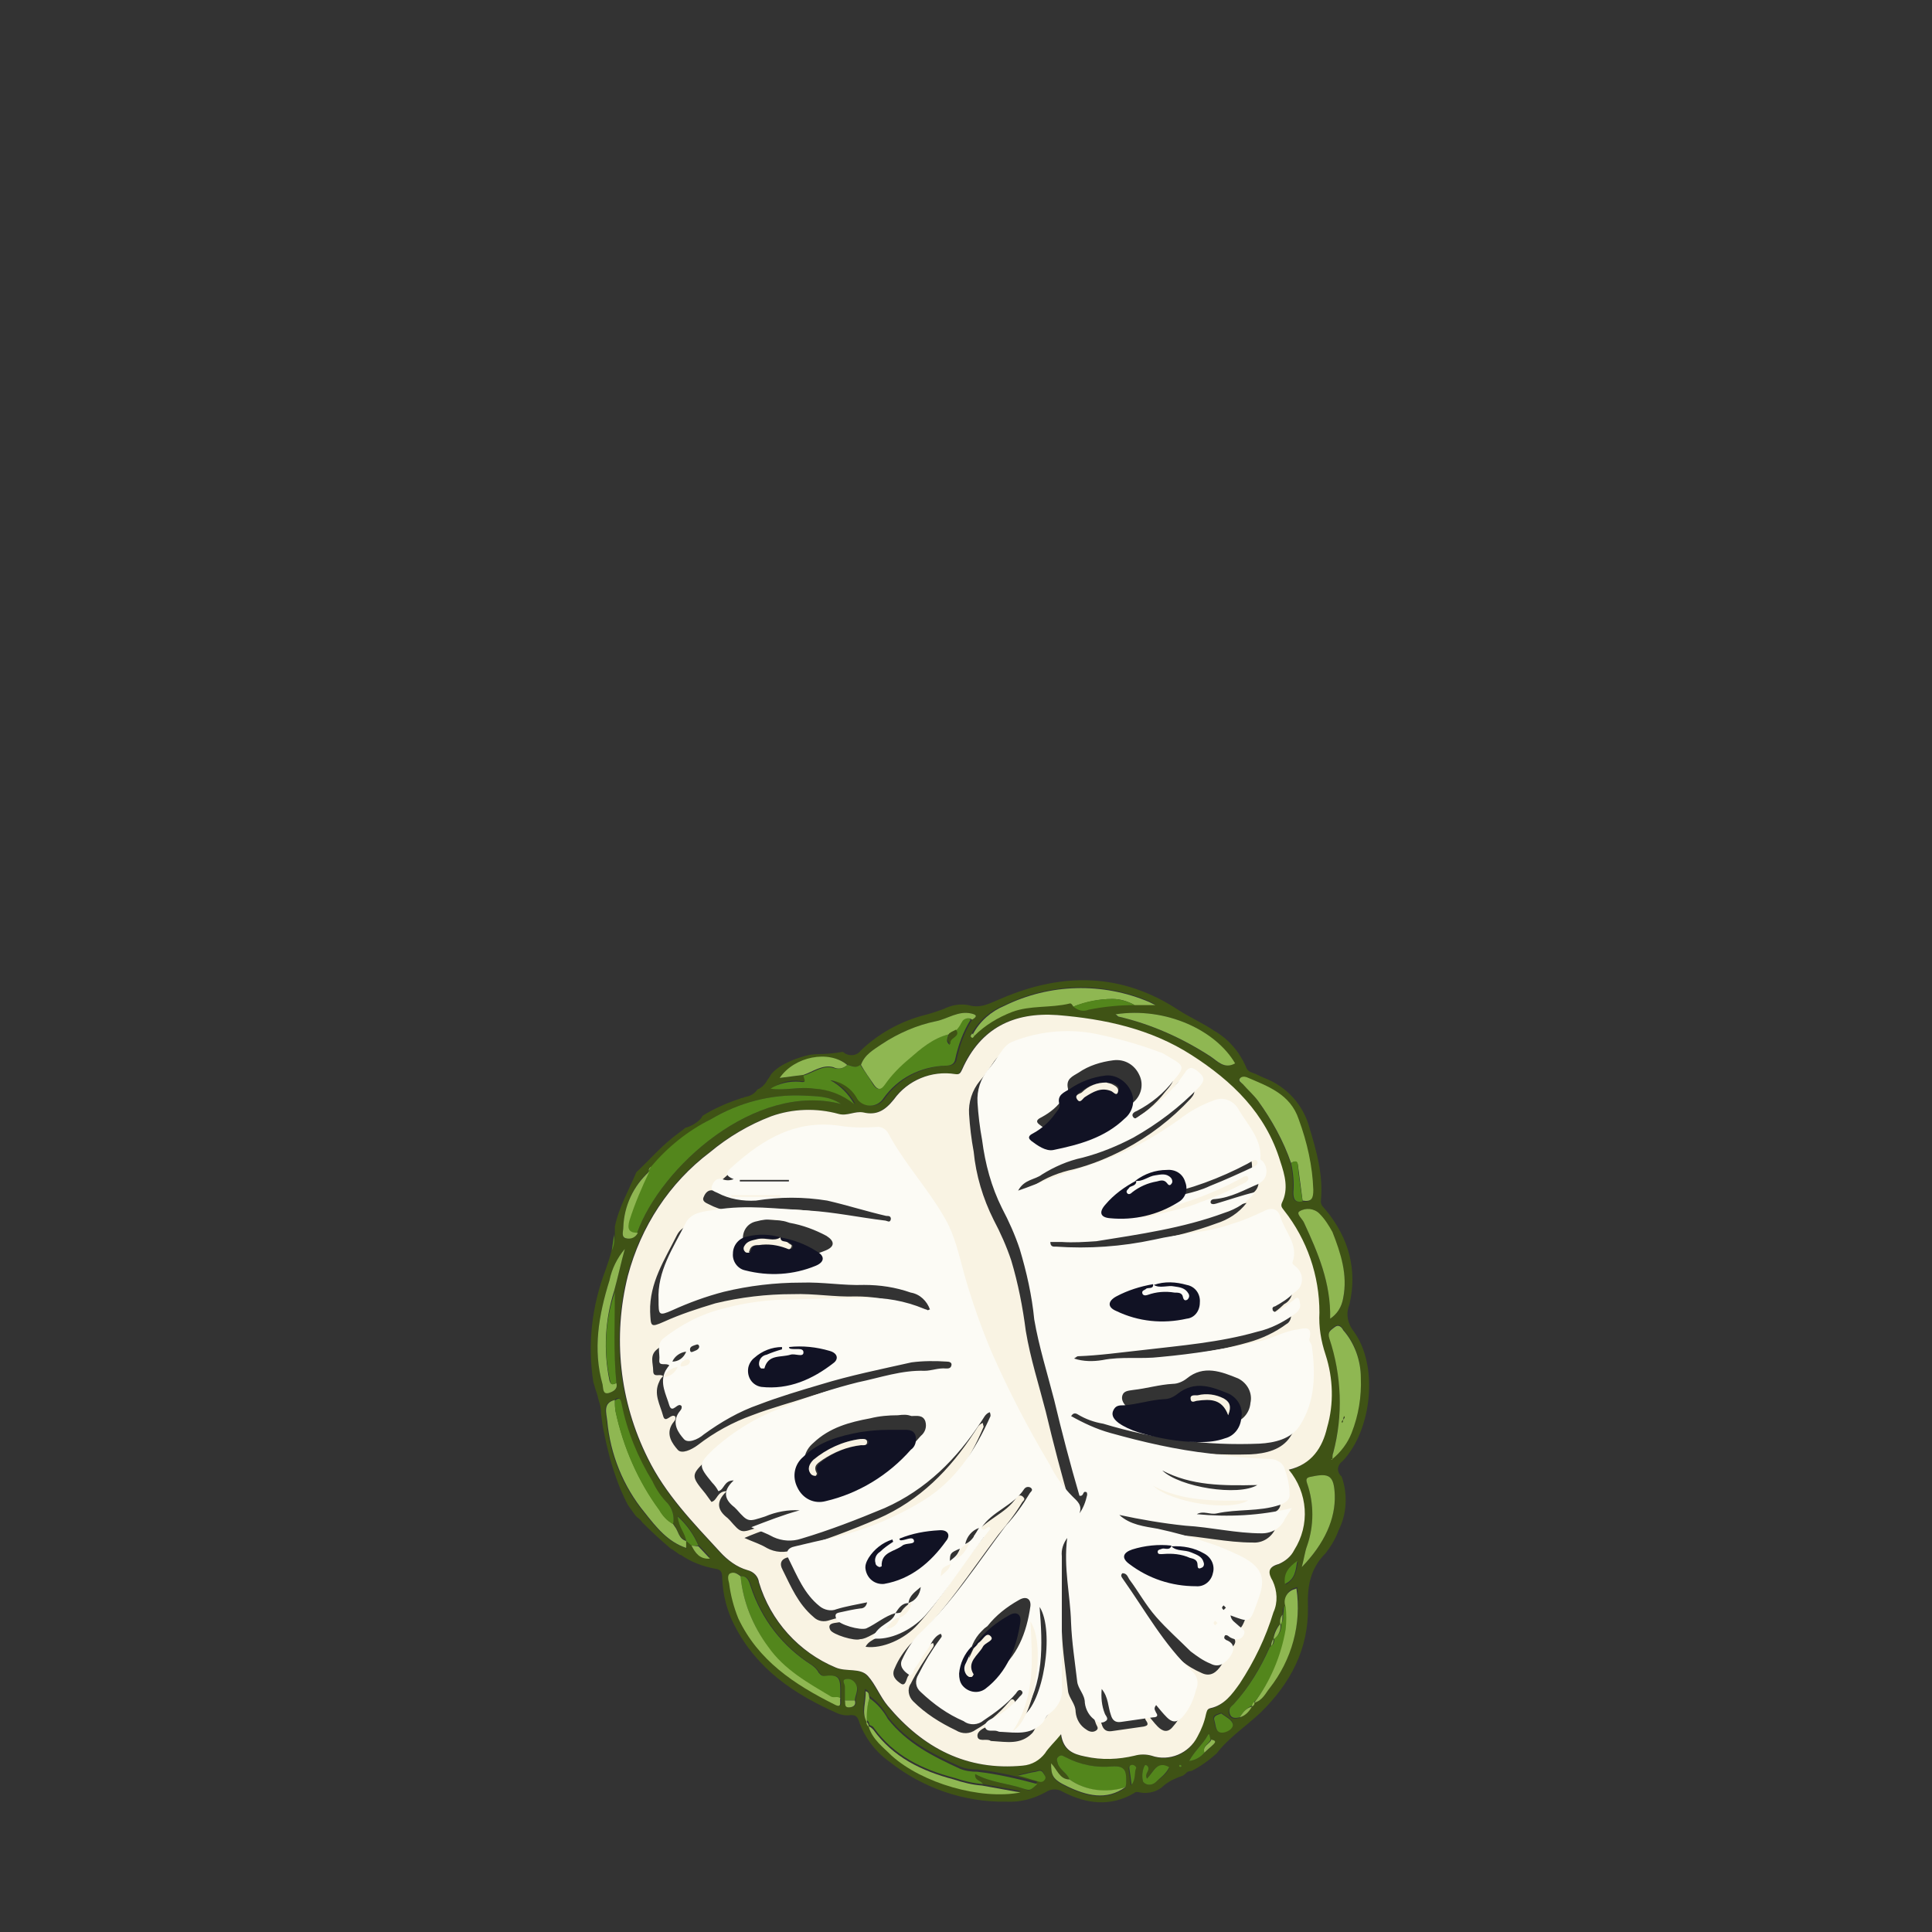 <?xml version="1.0" encoding="utf-8"?>
<!-- Generator: Adobe Illustrator 24.3.0, SVG Export Plug-In . SVG Version: 6.00 Build 0)  -->
<svg version="1.1" id="Layer_8" xmlns="http://www.w3.org/2000/svg" xmlns:xlink="http://www.w3.org/1999/xlink" x="0px" y="0px"
	 viewBox="0 0 252 252" style="enable-background:new 0 0 252 252;" xml:space="preserve">
<rect x="0" y="0" width="252" height="252" fill="#333333" stroke="none"/>
<style type="text/css">
	.st0{fill:#3F5315;}
	.st1{fill:#F9F3E3;}
	.st2{fill:#53861C;}
	.st3{fill:#8FB752;}
	.st4{fill:#FCFBF5;}
	.st5{fill:#111224;}
</style>
<path class="st0" d="M175.1,190.6c3.9-4.1,4.7-12.5,1.5-16.9c-0.8-1-1.1-2.3-0.6-3.5c1.1-4.6-0.1-8.8-3.1-12.4
	c-0.3-0.4-0.7-0.6-0.6-1.3c0.3-3.3-0.6-6.4-1.5-9.4c-0.8-3-3-5.4-5.9-6.5c-0.5-0.2-1-0.5-1.6-0.7c-0.4-0.1-0.7-0.4-0.8-0.8
	c-0.9-2-2.3-3.6-4.2-4.7c-1.5-1-3.1-1.7-4.5-2.6c-7.4-4.9-15.1-5-23.1-1.6c-1.5,0.6-2.7,1.4-4.4,0.9c-1.1-0.2-2.2,0-3.2,0.5
	c-0.8,0.3-1.7,0.6-2.5,0.8c-3.1,0.8-6,2.4-8.3,4.6c-0.5,0.7-1.4,0.8-2.1,0.4c0,0-0.1-0.1-0.1-0.1l-0.2-0.1c-1.1,0.2-2.3,0.3-3.5,0.3
	l-0.9,0.1c-0.2,0.1-0.5,0.1-0.7,0.2c-0.7,0.2-1.3,0.4-1.9,0.7c-0.9,0.4-1.7,0.9-2.3,1.6c-0.2,0.4-0.5,0.7-0.7,1.1
	c-0.3,0.4-0.6,0.7-1.1,0.9c-0.4,0.6-1,0.9-1.7,1c-0.1,0.1-0.2,0.1-0.3,0.1c-1.8,0.6-3.5,1.3-5.1,2.3c-0.1,0.1-0.2,0.2-0.2,0.3
	c-0.5,0.6-1.3,1.1-2.1,1.3c-0.6,0.5-1.2,0.9-1.8,1.4c-1.6,1.3-3,2.9-4.6,4.4c-1,2.4-2.3,4.6-2.8,7.1c0,0.3,0,0.6,0,1v0.1
	c0,0.7-0.1,1.3-0.4,1.9l0,0c-0.2,0.9-0.5,1.7-0.8,2.6c-1.8,4.7-2.4,9.8-1.6,14.7c0.1,0.3,0.2,0.7,0.3,1c0.2,0.5,0.3,1,0.4,1.4
	c0.2,0.5,0.3,1.1,0.3,1.7c0.1,0.8,0.2,1.7,0.4,2.5c0.5,2.6,1.2,5.1,2.2,7.5c0.2,0.4,0.3,0.7,0.5,1.1l0,0c0.1,0.1,0.1,0.3,0.2,0.4
	l0.2,0.4l1,1.4l0.2,0.2c0.3,0.2,0.5,0.4,0.7,0.7c1.2,1.2,2.4,2.3,3.7,3.4l0.2,0.1c0.3,0.2,0.7,0.5,1,0.7c0.1,0,0.3,0.1,0.4,0.2
	c1.2,0.8,2.6,1.3,4.1,1.6c0.9,0.1,1,0.5,1,1.3c0.1,2.1,0.6,4.2,1.6,6.1c2.9,5.7,7.8,9,13.5,11.5c0.5,0.2,1.1,0.3,1.7,0.2
	c0.6,0,0.8,0.2,1,0.7c0.7,2.1,2.1,4,3.9,5.3c4.4,3.5,9.8,5.4,15.4,5.3c1.8,0.1,3.6-0.4,5.2-1.3c0.6-0.4,1.5-0.4,2.1,0
	c3.1,1.6,6.2,2,9.3,0.2c0.2-0.2,0.5-0.2,0.8-0.1c1.1,0.2,2.3-0.1,3.1-0.9c0.7-0.6,1.6-1,2.5-1.3l0.4-0.3c0.1-0.2,0.4-0.3,0.7-0.3
	c1.2-0.6,2.3-1.4,3.3-2.3c1.6-2.1,3.8-3.5,5.7-5.3c3.9-3.8,6.3-8.3,6.2-13.8c-0.1-2.7,0.3-5,2.3-7c0.7-0.9,1.3-1.9,1.7-3
	c1.1-2.2,1.2-4.7,0.4-7C174.3,192,174.4,191.1,175.1,190.6z M172.1,158.4c0.7,0.7,1.2,1.5,1.7,2.4c1.1,2.8,2,5.6,1.4,8.6
	c-0.2,1.1-0.8,2-1.7,2.6c0.1-4.7-1.6-8.6-3.4-12.5c-0.2-0.5-1.1-1.2-0.6-1.5C170.3,157.5,171.4,157.6,172.1,158.4L172.1,158.4z
	 M161.6,140.8c0.2-0.4,0.6-0.3,0.9-0.2c2.8,1.2,5.7,2.2,6.8,5.5c1.1,3,1.8,6.1,1.9,9.2c0,1.1-0.2,1.6-1.4,1.4
	c-1,0.2-1.2-0.3-1.2-1.2c0.1-1.3,0-2.6-0.3-3.9c-1-2.9-2.5-5.6-4.3-8.1c-0.6-0.8-1.3-1.4-2-2.2C161.9,141.3,161.5,141.1,161.6,140.8
	L161.6,140.8z M161,138.7c-1.4,0.8-2.3-0.3-3.2-0.9c-3.7-2.4-7.7-4.2-12-5.2c-0.1,0-0.1-0.1-0.3-0.3
	C152.1,131.3,158.6,134.4,161,138.7L161,138.7z M131,131.1c5.9-2.9,12.8-3.1,18.9-0.5c0.2,0.1,0.4,0.2,0.8,0.4H148c-2,0-4,0.2-6,0.6
	c-0.7,0.2-1.4,0-2-0.4c-0.1-0.2-0.3-0.5-0.5-0.4c-2.5,0.6-5.1,0.2-7.5,1.1c-1.8,0.7-3.5,1.7-4.9,3.1c-0.1,0.1-0.2,0.4-0.4,0.2
	s0-0.3,0.1-0.5C127.7,133.1,129.2,131.8,131,131.1z M104.4,141c1.1,0.2,0.5-0.4,0.5-0.8l-3.1,0.4c1.8-2.8,6.3-3.6,8.8-1.7
	c0.6,0.1,1.1,0.5,1.7,0c0.5-1.4,1.7-2,2.7-2.7c2.1-1.4,4.6-2.5,7.1-3c1.5-0.3,2.9-1.4,4.6-1c0.9,0.2,0.6,0.5,0.1,0.8
	c-1,1.6-1.6,3.3-2,5.1c-0.1,0.7-0.6,0.9-1.2,0.9c-3.3,0.1-6.3,1.6-8.2,4.3c-0.6,0.9-1.8,1.2-2.8,0.6c-0.3-0.2-0.5-0.4-0.6-0.6
	c-0.7-1.3-2-2.2-3.5-2.4c1.3,0.7,2.4,1.8,3.1,3.1c-1.5-1.2-3.3-1.9-5.2-2c-1.9-0.3-3.8,0.3-5.7,0C101.6,141.2,103,140.8,104.4,141z
	 M81.3,160.1c0.1-2.8,1.3-5.4,3.3-7.3c0-0.2,0.1-0.4,0.3-0.5c2.2-2.6,4.8-4.7,7.8-6.3c3.7-2.2,7.9-3.3,12.1-3.1
	c1.6,0.1,3.3,0,4.9,1.1c-11.2-2.9-23.5,8.2-26.6,16.8c-0.3,0.6-0.9,0.9-1.6,0.7C81,161.2,81.3,160.6,81.3,160.1z M78.6,180.6
	c-1.3-4.6-0.5-9.1,0.9-13.6c0.3-1.5,1-2.9,2-4.1c-0.5,1.8-0.9,3.7-1.4,5.5c0.1,4-0.2,8,0.3,12c0.2,0.8-0.4,1.1-1,1.3
	C78.6,181.8,78.7,181,78.6,180.6z M90.2,201.6c-0.2-0.2-0.5-0.4-0.7-0.6c0,0.3,0,0.6,0,0.8l0.1,0.2l-0.2-0.1
	c-2.4-0.8-3.9-2.7-5.4-4.6c-2.8-3.4-4.5-7.6-4.9-12c-0.1-1-0.6-2.3,1-2.7c0.7-0.6,0.8,0,0.9,0.5c0.7,3.5,2.1,6.9,4,10
	c0.5,1.1,1.2,2.1,2,2.9c0.7,0.7,1,1.7,0.8,2.7l0,0l0.2,0.3c0.5,0.6,0.5,1.6,1.5,1.9c-0.1-1-1-1.8-1.1-3.2c1.2,1.1,2.1,2.4,2.7,3.8
	l1.5,1.6C91.3,203.4,90.7,202.6,90.2,201.6z M108.9,222.3c-5.2-2.6-9.9-5.7-12.5-11.2c-0.6-1.5-1-3-1.2-4.6
	c-0.1-0.4-0.3-1.1,0.2-1.3s0.9,0.1,1.3,0.4c0.9-0.1,1.1,0.7,1.3,1.3c1.4,4.3,4.2,7.9,8,10.3c0.4,0.3,0.7,0.6,0.9,1
	c0.2,0.2,0.3,0.4,0.7,0.4c1.7-0.2,2.1,0.1,2.1,1.7c0,0.4,0,0.9,0,1.3S109.9,222.9,108.9,222.3z M111.6,221.8
	c0.2,0.6-0.2,0.9-0.8,0.9s-0.5-0.5-0.6-0.9c0-0.6,0-1.2,0-1.8c0-0.4-0.5-0.9,0.2-1c0.6-0.1,1.1,0.3,1.3,0.8
	C112.1,220.5,111.6,221.2,111.6,221.8z M133.5,233.3c-2.1-0.7-4.3-0.8-6.3-1.9c-0.1,0.9,0.8,0.8,1,1.3l5,0.9
	c-5.2,1-12.8-1.2-16.8-4.8c-1.2-1.1-2.6-2.1-3.1-3.8c-0.2-0.1-0.3-0.3-0.3-0.6l0,0c-0.8-1.3-0.1-2.7-0.2-4.1
	c0.6,0.2,0.5,0.6,0.6,0.9c1,0.7,1.8,1.6,2.4,2.7c2.5,3.2,5.9,4.9,9.4,6.5c0.7,0.3,1.5,0.4,2.3,0.4c2.6,0.3,5.2,0.9,7.8,1.6
	C134.4,233.6,134.4,233.7,133.5,233.3L133.5,233.3z M136.2,232c-0.3,0.5-0.8,0.3-1.1,0.2c-0.7-0.1-1.4-0.4-2.3-0.7
	c0.9-0.2,1.6-0.4,2.3-0.5c0.4-0.1,0.7-0.3,1,0.2C136.2,231.4,136.4,231.7,136.2,232L136.2,232z M146.8,233.2
	c-2.5,1.8-5.1,1.1-7.6-0.1c-1.9-0.9-2.1-1.4-2.1-3c0.8,0.7,1.1,2,2.4,2c-0.3-0.8-1.2-1.2-1.5-2c-0.1-0.4-0.3-0.7,0.1-1
	s0.6,0,0.9,0.1c1.9,1,4,1.4,6.1,1.2c1.5-0.1,1.8,0.5,1.8,1.7C146.9,232.5,146.8,232.8,146.8,233.2L146.8,233.2z M148.1,230.6
	c-0.3,0.7,0.1,1.5-0.6,2.3c-0.1-0.9-0.2-1.5-0.3-2.2c0-0.3,0.2-0.4,0.4-0.4S148.2,230.4,148.1,230.6z M150.7,232.5
	c-0.5,0.4-1.2,0.4-1.6-0.1c0,0,0,0,0,0c-0.2-0.7-0.1-1.5,0.2-2.1c0.1-0.2,0.5,0,0.5,0.4s-0.5,0.7-0.2,1.3c0.8-0.8,1.2-2.4,2.9-1.4
	C152.2,231.4,151.4,231.9,150.7,232.5L150.7,232.5z M154,230.5l-0.2-0.1c0-0.1,0-0.2,0.1-0.2s0.1,0,0.2,0.1L154,230.5z M150.1,229
	c-0.7-0.2-1.5-0.2-2.2,0c-2.1,0.5-4.3,0.6-6.5,0.1c-1.5-0.3-2.8-0.8-3.1-2.9c-0.8,1-1.6,1.7-2.1,2.5c-0.7,0.9-1.7,1.5-2.9,1.6
	c-7.3,0.7-13-2.3-17.6-7.8c-1-1.2-1.6-2.8-2.6-3.9s-2.8-0.5-4.2-1.1c-4.8-2-8.5-6.1-10-11.1c-0.1-0.8-0.7-1.4-1.5-1.6
	c-1.4-0.4-2.6-1.3-3.6-2.4c-3.5-3.8-7.1-7.5-9.4-12.2c-3.7-7.4-4.6-15.8-2.6-23.8c1.7-6.4,5.4-12.1,10.7-16.1c2.4-2,5.1-3.6,8-4.7
	c2.8-1,5.9-1.1,8.8-0.3c1.1,0.3,2.1-0.4,3.2-0.2c1.7,0.4,2.8-0.2,4-1.7c1.8-2.5,4.9-3.8,8-3.3c0.6,0.1,0.7-0.2,0.9-0.6
	c2.4-5.4,6.7-7.5,12.4-7.1c6.2,0.5,12.2,1.8,17.5,5.2s9.7,7.6,11.6,13.9c0.6,1.8,1.1,3.6,0.2,5.4c-0.2,0.5,0.1,0.7,0.3,1
	c3,3.8,4.6,8.5,4.6,13.3c-0.1,1.9,0.2,3.7,0.8,5.5c1,3.1,1.1,6.4,0.2,9.5c-0.7,2.7-2.1,4.9-5,5.6c2.5,3,2.8,7.2,0.7,10.5
	c-0.4,0.8-1.1,1.4-2,1.8c-1.5,0.4-1.4,1.2-0.8,2.2c0.6,1.3,0.7,2.8,0.1,4.1c-1,3.3-2.5,6.4-4.4,9.3c-1,1.4-2,2.8-3.8,3.2
	c-0.5,0.1-0.5,0.5-0.6,0.8c-0.2,1-0.6,2-1.1,2.9C155.1,228.8,152.5,229.9,150.1,229z M173.8,190.3
	C173.8,190.3,173.8,190.3,173.8,190.3C173.8,190.4,173.7,190.4,173.8,190.3L173.8,190.3z M169.3,203.7c-0.2,1.3-0.4,2.3-1.6,3
	C167.4,205.2,168.1,204.4,169.3,203.7L169.3,203.7z M158.3,227.5c-0.4,0.4-0.8,0.8-1.2,1.1c-0.5,0.6-1.2,1-2,1.1
	c0.7-1.3,1.8-2.2,2.4-3.3c0.3-0.6,0.3,0.3,0.4,0.5C158.3,226.9,158.6,227.1,158.3,227.5L158.3,227.5z M159.3,225.9
	c-0.9,0-0.8-1-1-1.6s0.4-0.7,1-0.9c0.5,0.4,1.4,0.8,1.5,1.4S160,226,159.3,225.9L159.3,225.9z M165.6,220.1c-0.6,0.8-1,1.8-2.1,2
	c0.1,0.2-0.1,0.5-0.3,0.6c-0.4,0.6-0.9,1.1-1.6,1.4c-0.5,0.1-1.1,0.2-1.3-0.5s0.2-0.9,0.5-1.2c2-2.2,3.5-4.7,4.7-7.4l0.3-0.3
	c-0.1-0.3,0-0.6,0.3-0.9c0-0.7,0.3-1.5,0.9-2c-0.1-0.4,0-0.9,0.3-1.3c0-0.4-0.1-0.9,0.5-1.1c-0.4-0.9,0.1-2,1.1-2.3
	c0.1,0,0.2-0.1,0.3-0.1C169.8,211.7,168.5,216.4,165.6,220.1L165.6,220.1z M169.8,204.4c0.3-1.1,0.4-2,0.7-2.8
	c0.9-2.6,0.9-5.5,0-8.1c-0.2-0.6-0.1-0.8,0.6-0.9c2.3-0.5,2.9-0.1,3,2.4C174.2,198.1,172.8,201.3,169.8,204.4L169.8,204.4z
	 M173.8,190.2c0-0.3,0-0.6,0.1-0.8c1.3-4.9,1.1-10.1-0.5-14.9c-0.3-0.9,0.2-1.1,0.7-1.5s0.9,0,1.1,0.4c1.5,1.7,2.3,4,2.3,6.2
	c0.1,2.5-0.3,4.9-1.2,7.2C175.8,188.2,174.9,189.4,173.8,190.2L173.8,190.2z"/>
<path class="st1" d="M168.1,191.7c2.5,3,2.8,7.2,0.7,10.5c-0.4,0.8-1.1,1.4-2,1.8c-1.5,0.4-1.4,1.2-0.8,2.2c0.6,1.3,0.7,2.8,0.1,4.1
	c-1,3.3-2.5,6.4-4.4,9.3c-1,1.4-2,2.8-3.8,3.2c-0.5,0.1-0.5,0.5-0.6,0.8c-0.2,1-0.6,2-1.1,2.9c-1.1,2.2-3.7,3.3-6,2.5
	c-0.7-0.2-1.5-0.2-2.2,0c-2.1,0.5-4.3,0.6-6.5,0.1c-1.5-0.3-2.8-0.8-3.1-2.9c-0.8,1-1.6,1.7-2.1,2.5c-0.7,0.9-1.7,1.5-2.9,1.6
	c-7.3,0.7-13-2.3-17.6-7.8c-1-1.2-1.6-2.8-2.6-3.9s-2.8-0.5-4.2-1.1c-4.8-2-8.5-6.1-10-11.1c-0.1-0.8-0.7-1.4-1.5-1.6
	c-1.4-0.4-2.6-1.3-3.6-2.4c-3.5-3.8-7.1-7.5-9.4-12.2c-3.7-7.4-4.6-15.8-2.6-23.8c1.7-6.4,5.4-12.1,10.7-16.1c2.4-2,5.1-3.6,8-4.7
	c2.8-1,5.9-1.1,8.8-0.3c1.1,0.3,2.1-0.4,3.2-0.2c1.7,0.4,2.8-0.2,4-1.7c1.8-2.5,4.9-3.8,8-3.3c0.6,0.1,0.7-0.2,0.9-0.6
	c2.4-5.4,6.7-7.5,12.4-7.1c6.2,0.5,12.2,1.8,17.5,5.2s9.7,7.6,11.6,13.9c0.6,1.8,1.1,3.6,0.2,5.4c-0.2,0.5,0.1,0.7,0.3,1
	c3,3.8,4.6,8.5,4.6,13.3c-0.1,1.9,0.2,3.7,0.8,5.5c1,3.1,1.1,6.4,0.2,9.5C172.5,188.8,171.1,191,168.1,191.7z M115.6,212.4
	L115.6,212.4c-0.4,1.3-2.1,1.2-2.7,2.4c2.2,0.3,5.1-1,6.8-2.9c3.2-3.5,5.6-7.7,8.6-11.4c0,0-0.1-0.2-0.1-0.2
	c-0.4-0.2-0.7,0.6-1.2,0.1c1.4-2.2,4.2-2.9,5.6-5.1c0.2-0.3,0.6-0.3,0.8-0.1c0,0,0,0,0.1,0.1c0.3,0.3-0.1,0.5-0.2,0.7
	c-0.9,1.5-2,2.9-3.1,4.2c-3.7,4.9-7,10.1-11.5,14.3c-0.8,0.9-1.5,1.9-2,3.1c-0.5,1,0.2,1.6,0.8,2s0.7-0.5,0.9-0.9
	c0.5-0.7,0.8-1.5,1.4-2.1s0.8-1.9,1.9-2.3c0.2,0.4,0,0.5-0.1,0.7c-1,1.5-2,3-2.8,4.6c-0.5,0.7-0.3,1.7,0.3,2.3
	c1.6,1.6,3.5,2.8,5.6,3.8c0.8,0.5,1.8,0.5,2.6-0.1c1.6-0.9,3-2.1,4.2-3.5c0.2-0.2,0.4-0.6,0.7-0.4c0.4,0.3,0,0.6-0.2,0.8
	c-0.9,1.1-2,2-3.2,2.7c-0.5,0.2-1.4,0.6-1.3,1.3s1.1,0.3,1.6,0.5c0.1,0.1,0.3,0.1,0.4,0.1c1.8,0.1,3.6,0.5,5.1-1
	c0.4-0.4,0.5-1.1,1.1-1.4c1.1-0.8,1.7-2.2,1.6-3.6c0-5.6,0-11.3,0-16.9c-0.1-0.8,0.2-1.7,0.7-2.4c-0.6,3.9,0.3,7.5,0.5,11
	c0.1,2.6,0.5,5.1,0.8,7.7c0.1,1,1,1.7,1,2.8c0.1,1,0.6,1.8,1.4,2.3c0.4,0.3,0.9,0.4,1.3,0.1c0.4-0.3,0-0.6-0.1-1
	c-0.4-1-0.5-2.1-0.4-3.2c0.8,1,0.8,2.3,1.2,3.4c0.2,0.7,0.6,1,1.3,0.9l4.2-0.6c0.4-0.1,0.6-0.2,0.4-0.6c-0.2-0.3-0.4-0.5,0-1
	c0.5,0.5,0.9,1.1,1.4,1.6c0.6,0.6,1.3,0.9,2,0c0.9-1,1.5-2.3,1.8-3.6c0.4-0.8,0.1-1.8-0.5-2.4c-3.6-3.5-6.1-7.9-9-12
	c-0.2-0.2-0.3-0.5-0.1-0.8c0.5,0,0.6,0.5,0.9,0.8c1.2,1.6,2.2,3.4,3.5,4.9s3,3,4.5,4.5c0.8,0.7,1.7,1.2,2.6,1.6c1.2,0.6,2-0.1,2.6-1
	s0.5-1.6-0.6-2.1c-0.2-0.1-0.3-0.3-0.2-0.5c0,0,0-0.1,0.1-0.1c0.3-0.1,0.5,0.2,0.7,0.3c0.6,0.3,1.3,0.4,1.7-0.3s-0.3-1-0.7-1.3
	s-0.9-0.6-1-1.3c2.4,1,2.5,1,3.3-1.2c1-2.7,1.8-4.7-2.1-6.6c-1.3-0.6-2.5-1.2-3.9-1.6c-2.2-0.7-4.5-1.4-6.8-1.9
	c-1.7-0.3-3.6-0.5-5-1.8c2.8,0.6,5.7,1.1,8.6,1.4c3.3,0.2,6.6,1,10,1c1.3,0.1,2.5-0.7,3-1.9c0.3-0.5,0.5-1,0.9-1.4
	c-4.1,1-8.2,1.2-12.4,0.8c0.8-0.5,1.7,0.1,2.6-0.1c2.7-0.5,5.5-0.1,8.2-1.1c0.9-0.3,1.4-0.8,1.3-1.5c0-1.2-0.2-2.3-0.7-3.4
	c-0.3-0.7-1.1-1.2-1.9-1.1c-2.6-0.1-5.2-0.3-7.7-0.7c-4.4-0.6-8.8-1.5-13.1-2.7c-1.8-0.5-3.5-1.2-5.1-2.2c0.1-0.3,0.5-0.4,0.8-0.3
	c0,0,0.1,0.1,0.1,0.1c1,0.6,2.1,1,3.3,1.2c6.6,2.1,13.5,3,20.4,2.8c2-0.1,4.1-0.6,5.2-2.3c2.1-3.1,2.1-6.8,1.6-10.5
	c0-0.3-0.4-0.6-0.3-0.9c0.4-1.6-0.5-1.3-1.5-1.2c-1.7,0.3-3.2,1.1-4.8,1.5c-4.4,1-8.8,1.6-13.2,2.1c-2.5,0.3-5,0-7.5,0.4
	c-1.2,0.2-2.5,0.2-3.7-0.2c0.3-0.2,0.4-0.3,0.5-0.3c2.8-0.1,5.6-0.5,8.4-0.8c5-0.5,10.1-1,15-2.4c1.8-0.5,3.5-1.3,5-2.4
	c0.4-0.2,0.6-0.7,0.6-1.1c0-0.3,0-0.6-0.2-0.8s-0.5,0.1-0.7,0.2c-0.6,0.5-1.3,0.9-2,1.4c-0.2,0.2-0.6,0.2-0.7-0.1
	c-0.1-0.2,0-0.4,0.2-0.5c0,0,0.1,0,0.1,0c0.9-0.4,1.7-1,2.4-1.7c1-0.5,1.4-1.8,0.8-2.8c-0.1-0.3-0.3-0.5-0.6-0.7
	c-0.2-0.2-0.6-0.3-0.4-0.6c0.8-2.3-1-4-1.6-5.9c-0.3-1-1.1-1.4-2.2-0.7c-1.3,0.7-2.6,1.2-4,1.6c-3.4,1.2-6.9,1.3-10.3,2.1
	c-4.2,0.9-8.5,1.2-12.8,0.9c-0.3,0-0.7,0.2-0.7-0.6h1.7c1.5,0.1,3,0.1,4.5-0.1c5.6-1,11.3-1.7,16.7-3.7c1.6-0.5,3-1.4,4-2.7
	c-1.8,0.4-3.4,1-5.1,1.5c-0.2,0.1-0.6,0.3-0.7-0.2s0.3-0.4,0.6-0.4c2.1-0.2,3.8-1.2,5.7-2c0.9-0.4,1.3-1.4,0.9-2.3
	c-0.1-0.2-0.2-0.3-0.3-0.4c-0.1-0.1-0.4-0.3-0.4-0.4c0.2-2.6-1.6-4.4-2.8-6.4c-0.6-1.2-2-1.8-3.2-1.3c-1.7,0.6-3.3,1.5-4.7,2.6
	c-2.4,1.7-5,3.2-7.6,4.4c-3.1,1.3-6.4,2.2-9.5,3.4c-1.2,0.4-2.4,0.9-3.8,1.4c0.8-1.5,2.2-1.3,3.1-2.1c1.6-1.1,3.4-1.8,5.3-2.2
	c2.3-0.6,4.5-1.5,6.6-2.6c3.2-1.7,6.1-3.9,8.6-6.6c0.8-0.9,0.5-1.3-0.1-2s-1.1-0.8-1.8,0.2c-1.5,2.2-3.5,4.1-5.8,5.5
	c-0.3,0.2-0.6,0.5-0.9,0.2s0.2-0.7,0.5-0.8c1.9-1,3.5-2.3,4.8-4c1.4-1.6,1.4-1.9-0.4-2.9c-0.3-0.2-0.7-0.4-1-0.6
	c-2.6-1-5.4-1.9-8.1-2.4c-3.9-0.9-8-0.6-11.6,0.9c-0.5,0.2-0.9,0.6-1.2,1c-0.6,0.9-1.2,1.8-1.9,2.6c-1,1.2-1.5,2.8-1.4,4.3
	c0.1,1.6,0.3,3.3,0.6,4.9c0.3,3.1,1.2,6.1,2.6,8.9c0.9,1.7,1.7,3.5,2.3,5.3c0.9,3,1.5,6.1,1.9,9.2c0.6,3.6,1.7,7,2.6,10.5
	c1,4.2,2.1,8.4,3.3,12.5c0.5,0.2,0.4-0.5,0.8-0.5c0.2,0,0.3,0.3,0.2,0.4c-0.2,0.9-0.5,1.7-1,2.4c0.4-1.1-0.3-1.6-0.9-2.2
	c-1.2-1.2-2.2-2.7-3-4.2c-2.8-4.7-5.3-9.5-7.5-14.5c-1.4-3.3-2.6-6.7-3.6-10.2c-0.7-2.5-1.2-5-2.5-7.3c-2.2-3.9-5.3-7.2-7.4-11.1
	c-0.3-0.6-0.9-1-1.6-0.9c-1.5,0.1-2.9,0.1-4.4-0.1c-5.9-1-10.3,1.6-14.4,5.3c-0.7,0.6-1.1,1.2,0.2,1.6c-0.5,0.2-1,0.2-1.5,0
	c-0.7-0.2-1.1,0.3-1.3,0.8c-0.3,0.6,0.3,0.8,0.7,1c1.5,0.8,3.3,1.1,5,1c3.1-0.5,6.2-0.5,9.3,0c2.6,0.6,5.1,1.3,7.7,2
	c0.3,0.1,0.7,0,0.6,0.4c-0.1,0.6-0.5,0.2-0.8,0.2c-3.3-0.4-6.6-1-9.9-1.3c-4.1-0.3-8.2-0.8-12.2-0.1c-1.4,0.2-3.2,0.4-3.9,1.8
	c-1.6,3.2-3.6,6.2-3.5,10c0.1,1.9,0,2.1,1.8,1.3c2.2-1,4.4-1.7,6.7-2.4c3.3-0.8,6.7-1.2,10.1-1.2c2.8-0.1,5.5,0.4,8.2,0.3
	c2.1,0,4.1,0.3,6.1,1c1.2,0.3,2.1,1.1,2.5,2.2c-0.2,0.1-0.3,0.1-0.3,0.1c-0.2,0-0.4-0.1-0.5-0.2c-2.4-1.1-5.1-1.6-7.7-1.4
	c-3.2,0.1-6.4,0.1-9.6,0.2c-3-0.1-5.9,0.3-8.7,1.1c-2.8,0.8-5.5,2.1-7.7,3.9c-1,0.8-0.5,1.8-0.5,2.8s0.9,0.3,1.3,0.7
	c-0.2,0.2-0.4,0.4-0.5,0.7c-0.8,1.6,0.1,3,0.5,4.5c0.3,1.1,1.1-0.5,1.6,0.1c0.1,0.4-0.2,0.6-0.4,0.9c-0.9,1.4,0,2.6,0.7,3.4
	c0.5,0.6,1.8,0,2.6-0.6c2.2-1.7,4.6-3,7.1-3.9c2.6-1,5.3-1.7,8-2.6c3.9-1.2,7.9-2.1,11.9-2.9c1.5-0.2,3.1-0.2,4.6-0.1
	c0.3,0,0.6,0.1,0.6,0.5s-0.4,0.4-0.7,0.4c-1-0.1-1.9,0.3-2.8,0.3c-3-0.1-5.8,0.9-8.7,1.5c-3.2,0.8-6.3,1.8-9.3,3.1
	c-3.5,1.2-6.7,3.2-9.5,5.6c-2.1,2-2.1,2.1-0.2,4.4c0.3,0.4,0.5,0.7,0.8,1.1c0.8-0.2,0.7-1.4,2-1.4c-1.5,1.4-1.2,2.5,0.1,3.5
	c0.1,0.1,0.2,0.2,0.3,0.3c1.5,1.7,1.4,1.7,3.7,0.9c1.4-0.6,3-0.9,4.5-0.8c-2.1,0.6-4.2,1.3-6.3,2.2c1.1,0.5,2.1,0.8,2.9,1.3
	c1.1,0.6,2.4,0.7,3.6,0.2c3.7-1.1,7.4-2.5,10.9-4c5.5-2.4,9.4-6.4,12.6-11.3c0.3-0.4,0.5-1,1.1-1.2c0,0.2,0.1,0.4,0.1,0.5
	c-1.9,4.5-4.5,8.5-8.8,11.1c-3.7,2.2-7.6,3.8-11.7,4.8c-1.7,0.4-3.3,0.8-4.9,1.1c-1,0.2-1.3,0.8-0.8,1.7c1.1,2.2,2,4.4,4,6.1
	c0.6,0.6,1.4,0.7,2.2,0.4c1.3-0.4,2.6-0.6,4-0.9c0,0.5-0.4,0.8-0.9,0.8c-0.9,0.2-1.8,0.4-2.6,0.5c-0.5,0.1-0.8,0.3-0.5,0.9
	s3.2,1.5,3.9,1.2C113.1,213.8,114.2,212.8,115.6,212.4L115.6,212.4z"/>
<path class="st2" d="M84.9,152.2c2.2-2.6,4.8-4.7,7.8-6.2c3.7-2.2,7.9-3.3,12.1-3.1c1.6,0.1,3.3,0,4.9,1.1
	c-11.2-2.9-23.5,8.2-26.6,16.8c-1.2,0-1.4-0.5-1.1-1.6c0.7-2.2,1.6-4.3,2.6-6.4l0,0C84.7,152.6,84.8,152.4,84.9,152.2z"/>
<path class="st2" d="M110.5,138.9c0.6,0.1,1.1,0.5,1.7,0c0.6,0.9,1.2,1.7,1.7,2.6c0.5,0.7,0.9,0.7,1.4,0c0.9-1.3,2-2.4,3.2-3.4
	c1.6-1.3,3.1-2.7,5.2-3.2c0,0.4-0.5,0.9,0.2,1.4c-0.4-0.9,1.3-0.9,0.7-1.9c0.3-0.3,0.5-0.6,0.7-1c0.1-0.4,0.6-0.7,1-0.6
	c0.1,0,0.2,0.1,0.3,0.2c-1,1.6-1.6,3.3-2,5.1c-0.1,0.7-0.6,0.9-1.2,0.9c-3.3,0.1-6.3,1.6-8.2,4.3c-0.6,0.9-1.8,1.2-2.8,0.6
	c-0.3-0.2-0.5-0.4-0.6-0.6c-0.7-1.3-2-2.2-3.5-2.4c1.3,0.7,2.4,1.8,3.1,3.1c-1.5-1.2-3.3-1.9-5.2-2c-1.9-0.3-3.8,0.3-5.7,0
	c1.1-0.7,2.5-1,3.8-0.9c1.1,0.2,0.5-0.4,0.5-0.8c1.3-0.4,2.5-1.4,3.9-1C109.3,139.5,110.1,139.4,110.5,138.9z"/>
<path class="st3" d="M123.8,134.9c-2.1,0.5-3.7,1.9-5.2,3.2c-1.2,1-2.3,2.1-3.2,3.4c-0.5,0.7-0.9,0.7-1.4,0
	c-0.6-0.9-1.2-1.7-1.7-2.6c0.5-1.4,1.7-2,2.7-2.7c2.1-1.4,4.6-2.5,7.1-3c1.5-0.3,2.9-1.4,4.6-1c0.9,0.2,0.6,0.5,0.1,0.8
	c-0.4-0.3-0.9-0.2-1.2,0.1c-0.1,0.1-0.1,0.2-0.2,0.3c-0.2,0.4-0.4,0.7-0.7,1l-0.6,0.3L123.8,134.9L123.8,134.9z"/>
<path class="st2" d="M113.4,221.5c1,0.7,1.8,1.6,2.4,2.7c2.5,3.2,5.9,4.9,9.4,6.5c0.7,0.3,1.5,0.4,2.3,0.4c2.6,0.3,5.2,0.9,7.8,1.6
	c-0.9,0.8-0.9,0.9-1.8,0.6c-2.1-0.7-4.3-0.8-6.3-1.9c-0.1,0.9,0.8,0.8,1,1.3c-1.3-0.1-2.5-0.4-3.7-0.8c-4.2-1.1-7.9-2.9-10.5-6.5
	c-0.1-0.2-0.3-0.3-0.6-0.4l0,0c0-0.2-0.1-0.5-0.3-0.6l0,0C112.9,223.5,113.1,222.5,113.4,221.5z"/>
<path class="st3" d="M168.4,151.7c-1-2.9-2.5-5.6-4.3-8.1c-0.6-0.8-1.3-1.4-2-2.2c-0.2-0.2-0.6-0.4-0.4-0.7s0.6-0.3,0.9-0.2
	c2.8,1.2,5.7,2.2,6.8,5.5c1.1,3,1.8,6.1,1.9,9.2c0,1.1-0.2,1.6-1.4,1.4c-0.2-1.5-0.4-3.1-0.6-4.6
	C169.2,151.4,168.9,151.4,168.4,151.7z"/>
<path class="st2" d="M80.1,161c-0.1,0.7-0.2,1.4-0.3,2.1l0,0c0.3-0.6,0.4-1.3,0.3-1.9L80.1,161z"/>
<path class="st3" d="M173.8,190.3c0-0.3,0-0.6,0.1-0.8c1.3-4.9,1.1-10.1-0.5-14.9c-0.3-0.9,0.2-1.1,0.7-1.5s0.9,0,1.1,0.4
	c1.5,1.7,2.3,4,2.3,6.2c0.1,2.5-0.3,4.9-1.2,7.2C175.8,188.2,174.9,189.4,173.8,190.3L173.8,190.3z M175.2,185.2l0.2-0.3l-0.1-0.1
	C175.3,184.9,175.2,185,175.2,185.2l-0.2,0.2l0.1,0.1L175.2,185.2z"/>
<path class="st2" d="M96.6,205.6c0.9-0.1,1.1,0.7,1.3,1.3c1.4,4.3,4.2,7.9,8,10.3c0.4,0.3,0.7,0.6,0.9,1c0.2,0.2,0.3,0.4,0.7,0.4
	c1.7-0.2,2.1,0.1,2.1,1.7c0,0.4,0,0.9,0,1.3c-0.4-0.3-0.8,0-1.2-0.2c-3-1.8-6.1-3.5-8.2-6.5C98.2,212.1,96.9,208.9,96.6,205.6z"/>
<path class="st3" d="M89.5,201.9c-2.4-0.8-3.9-2.7-5.4-4.6c-2.8-3.4-4.5-7.6-4.9-12c-0.1-1-0.6-2.3,1-2.7c0,0.5,0,1,0.1,1.5
	c1,4.6,2.9,9,5.7,12.8c0.4,0.8,1.1,1.4,1.8,1.9l0,0l0.2,0.3c0.5,0.6,0.5,1.6,1.5,1.9l0,0L89.5,201.9L89.5,201.9z"/>
<path class="st3" d="M173.5,172c0.1-4.7-1.6-8.6-3.4-12.5c-0.2-0.5-1.1-1.2-0.6-1.5c0.8-0.5,1.9-0.4,2.6,0.3
	c0.7,0.7,1.2,1.5,1.7,2.4c1.1,2.8,2,5.6,1.4,8.6C175,170.5,174.4,171.4,173.5,172z"/>
<path class="st3" d="M140,131.3c-0.1-0.2-0.3-0.5-0.5-0.4c-2.5,0.6-5.1,0.2-7.5,1.1c-1.8,0.7-3.5,1.7-4.9,3.1l-0.2-0.2
	c0.9-1.7,2.4-3,4.1-3.7c5.9-2.9,12.8-3.1,18.9-0.5c0.2,0.1,0.4,0.2,0.8,0.4H148c-0.9-0.5-1.9-0.8-2.9-0.8
	C143.3,130.3,141.6,130.7,140,131.3z"/>
<path class="st3" d="M96.6,205.6c0.3,3.3,1.6,6.5,3.6,9.2c2.1,3,5.2,4.7,8.2,6.5c0.4,0.2,0.8-0.1,1.2,0.2c-0.1,0.5,0.3,1.4-0.8,0.8
	c-5.2-2.6-9.9-5.7-12.5-11.2c-0.6-1.5-1-3-1.2-4.6c-0.1-0.4-0.3-1.1,0.2-1.3S96.2,205.3,96.6,205.6z"/>
<path class="st3" d="M145.5,132.3c6.6-1,13.1,2.1,15.6,6.4c-1.4,0.8-2.3-0.3-3.2-0.9c-3.7-2.4-7.7-4.2-12-5.2
	C145.8,132.6,145.7,132.4,145.5,132.3z"/>
<path class="st3" d="M169.8,204.4c0.3-1.1,0.4-2,0.7-2.8c0.9-2.6,0.9-5.5,0-8.1c-0.2-0.6-0.1-0.8,0.6-0.9c2.3-0.5,2.9-0.1,3,2.4
	C174.2,198.1,172.8,201.3,169.8,204.4z"/>
<path class="st2" d="M139.5,232.1c-0.3-0.8-1.2-1.2-1.5-2c-0.1-0.4-0.3-0.7,0.1-1s0.6,0,0.9,0.1c1.9,1,4,1.4,6.1,1.2
	c1.5-0.1,1.8,0.5,1.8,1.7c0,0.3,0,0.7-0.1,1C144.3,234,141.6,233.6,139.5,232.1z"/>
<path class="st2" d="M161.7,224c-0.5,0.1-1.1,0.2-1.3-0.5s0.2-0.9,0.5-1.2c2-2.2,3.5-4.7,4.7-7.4l0.3-0.3l0,0
	c0.3-0.2,0.3-0.5,0.3-0.9l0,0c0.7-0.4,1-1.2,0.9-2l0,0c0.4-0.3,0.2-0.8,0.3-1.3s-0.1-0.9,0.5-1.1c0.1,1,0.1,2,0,2.9
	c-0.6,3.5-2,6.8-4.1,9.6l0,0c-0.2,0.1-0.3,0.3-0.3,0.6l0,0C162.5,222.8,162.1,223.4,161.7,224z"/>
<path class="st3" d="M80.4,180.4c0.2,0.8-0.4,1.1-1,1.3c-0.8,0.2-0.7-0.6-0.8-1.1c-1.3-4.6-0.5-9.1,0.9-13.6c0.3-1.5,1-2.9,2-4.1
	c-0.5,1.8-0.9,3.7-1.4,5.5c-1.2,3.8-1.4,7.8-0.6,11.7C79.7,180.8,80.1,180.5,80.4,180.4z"/>
<path class="st2" d="M87.8,198.8c-0.8-0.4-1.4-1.1-1.8-1.8c-2.8-3.8-4.7-8.2-5.7-12.8c-0.1-0.5-0.1-1-0.1-1.5c0.7-0.6,0.8,0,0.9,0.5
	c0.7,3.5,2.1,6.9,4,10c0.5,1.1,1.2,2.1,2,2.9C87.7,196.8,88,197.8,87.8,198.8z"/>
<path class="st3" d="M113.3,225.2c0.2,0,0.4,0.2,0.6,0.4c2.6,3.6,6.3,5.4,10.5,6.5c1.2,0.4,2.4,0.7,3.7,0.8l5,0.9
	c-5.2,1-12.8-1.2-16.8-4.8C115.2,227.9,113.8,226.9,113.3,225.2z"/>
<path class="st3" d="M163.6,222.1c2.1-2.8,3.5-6.1,4.1-9.6c0.1-1,0.1-2,0-2.9c-0.4-0.9,0.1-2,1.1-2.3c0.1,0,0.2-0.1,0.3-0.1
	c0.7,4.6-0.6,9.3-3.5,13C165.1,220.8,164.7,221.8,163.6,222.1z"/>
<path class="st3" d="M110.5,138.9c-0.5,0.5-1.2,0.6-1.8,0.3c-1.4-0.4-2.7,0.6-3.9,1l-3.1,0.4C103.6,137.8,108.1,136.9,110.5,138.9z"
	/>
<path class="st2" d="M80.4,180.4c-0.3,0.1-0.7,0.4-0.8-0.2c-0.9-3.9-0.7-7.9,0.6-11.7C80.2,172.4,80,176.4,80.4,180.4z"/>
<path class="st3" d="M139.5,232.1c2.1,1.5,4.9,1.8,7.3,1c-2.5,1.8-5.1,1.1-7.6-0.1c-1.9-0.9-2.1-1.4-2.1-3
	C137.9,230.8,138.2,232.1,139.5,232.1z"/>
<path class="st3" d="M84.7,152.8c-1,2.1-1.9,4.2-2.6,6.4c-0.3,1.1-0.1,1.6,1.1,1.6c-0.3,0.6-0.9,0.9-1.6,0.7
	c-0.6-0.2-0.3-0.9-0.3-1.4C81.4,157.3,82.6,154.7,84.7,152.8z"/>
<path class="st2" d="M140,131.3c1.6-0.7,3.4-1,5.1-1c1,0,2,0.3,2.9,0.8c-2,0-4,0.2-6,0.6C141.3,132,140.6,131.8,140,131.3z"/>
<path class="st2" d="M152.5,230.5c-0.4,0.9-1.2,1.4-1.8,2c-0.5,0.4-1.2,0.4-1.6-0.1c0,0,0,0,0,0c-0.2-0.7-0.1-1.5,0.2-2.1
	c0.1-0.2,0.5,0,0.5,0.4s-0.5,0.7-0.2,1.3C150.5,231.1,150.9,229.6,152.5,230.5z"/>
<path class="st2" d="M168.4,151.7c0.5-0.3,0.9-0.4,0.9,0.4c0.1,1.5,0.4,3.1,0.6,4.6c-1,0.2-1.2-0.3-1.2-1.2
	C168.8,154.3,168.7,153,168.4,151.7z"/>
<path class="st2" d="M159.3,223.5c0.5,0.4,1.4,0.8,1.5,1.4s-0.8,1.1-1.4,1.1c-0.9,0-0.8-1-1-1.6S158.8,223.7,159.3,223.5z"/>
<path class="st2" d="M110.2,221.8c0-0.6,0-1.2,0-1.8c0-0.4-0.5-0.9,0.2-1c0.6-0.1,1.1,0.3,1.3,0.8c0.3,0.7-0.2,1.4-0.2,2
	L110.2,221.8z"/>
<path class="st2" d="M90.2,201.6l-0.7-0.6l0,0c-0.1-1-1-1.8-1.1-3.2c1.2,1.1,2.1,2.4,2.7,3.8L90.2,201.6z"/>
<path class="st2" d="M132.8,231.6c0.9-0.2,1.6-0.4,2.3-0.5c0.4-0.1,0.7-0.3,1,0.2c0.1,0.2,0.4,0.5,0.2,0.8c-0.3,0.5-0.8,0.3-1.1,0.2
	C134.4,232.1,133.7,231.8,132.8,231.6z"/>
<path class="st2" d="M157.1,228.6c-0.5,0.6-1.2,1-2,1.1c0.7-1.3,1.8-2.2,2.4-3.3c0.3-0.6,0.3,0.3,0.4,0.5
	C157.7,227.5,156.8,227.7,157.1,228.6z"/>
<path class="st2" d="M167.6,206.6c-0.2-1.4,0.5-2.2,1.6-3C169,204.9,168.9,206,167.6,206.6z"/>
<path class="st3" d="M90.2,201.6l0.9,0.1l1.5,1.6l0,0C91.3,203.4,90.7,202.6,90.2,201.6z"/>
<path class="st2" d="M147.6,232.8c-0.1-0.9-0.2-1.5-0.3-2.2c0-0.3,0.2-0.4,0.4-0.4s0.5,0.2,0.5,0.4
	C147.9,231.2,148.2,232,147.6,232.8z"/>
<path class="st3" d="M113.4,221.5c-0.3,1-0.4,2.1-0.3,3.2c-0.8-1.3-0.1-2.7-0.2-4.1C113.4,220.7,113.3,221.1,113.4,221.5z"/>
<path class="st3" d="M110.2,221.8h1.3c0.2,0.6-0.2,0.9-0.8,0.9S110.3,222.2,110.2,221.8z"/>
<path class="st3" d="M157.1,228.6c-0.3-0.9,0.7-1.1,0.9-1.7c0.4,0.1,0.7,0.2,0.3,0.6C157.9,227.9,157.5,228.2,157.1,228.6z"/>
<path class="st3" d="M167,211.8c0.1,0.8-0.2,1.6-0.9,2C166.2,213.1,166.5,212.4,167,211.8z"/>
<path class="st3" d="M161.7,224c0.4-0.6,0.8-1.2,1.6-1.4C162.9,223.3,162.4,223.8,161.7,224z"/>
<path class="st3" d="M167.3,210.6c-0.1,0.4,0.1,0.9-0.3,1.3C166.9,211.4,167,210.9,167.3,210.6z"/>
<path class="st2" d="M154,230.5l-0.2-0.1c0-0.1,0-0.2,0.1-0.2s0.1,0,0.2,0.1S154,230.4,154,230.5z"/>
<path class="st3" d="M166.1,213.8c0,0.3,0,0.6-0.3,0.9C165.8,214.4,165.9,214,166.1,213.8z"/>
<path class="st3" d="M84.9,152.2c-0.1,0.2-0.2,0.4-0.3,0.5C84.6,152.6,84.7,152.3,84.9,152.2z"/>
<path class="st3" d="M127.1,135.1c-0.1,0.1-0.2,0.4-0.4,0.2s0-0.3,0.1-0.5L127.1,135.1z"/>
<path class="st3" d="M163.3,222.6c0-0.2,0.1-0.5,0.3-0.6C163.7,222.3,163.5,222.5,163.3,222.6z"/>
<path class="st3" d="M113,224.6c0.2,0.1,0.3,0.3,0.3,0.6C113.1,225.1,113,224.8,113,224.6z"/>
<path class="st1" d="M154.5,231.4l-0.4,0.3L154.5,231.4z"/>
<path class="st3" d="M173.8,190.3c0,0,0,0.1-0.1,0.1c0,0-0.1,0-0.1,0L173.8,190.3L173.8,190.3z"/>
<path class="st2" d="M88,199.1l-0.2-0.3L88,199.1z"/>
<path class="st3" d="M89.5,201.9l0.1,0.2L89.5,201.9L89.5,201.9z"/>
<path class="st3" d="M165.9,214.7l-0.3,0.3L165.9,214.7z"/>
<polygon class="st3" points="92.6,203.3 92.7,203.4 92.6,203.3 "/>
<path class="st4" d="M116.8,210.4c-1.4,0.4-2.5,1.4-3.8,2c-0.8,0.3-3.6-0.5-3.9-1.2s0-0.8,0.5-0.9c0.9-0.2,1.8-0.4,2.6-0.5
	c0.5,0,0.8-0.3,0.9-0.8c-1.4,0.3-2.7,0.5-4,0.9c-0.7,0.3-1.6,0.1-2.2-0.4c-2-1.6-2.9-3.9-4-6.1c-0.5-0.9-0.2-1.5,0.8-1.7
	c1.7-0.4,3.3-0.8,4.9-1.1c4.1-1,8.1-2.6,11.7-4.8c4.3-2.6,6.9-6.6,8.9-11.1c0-0.1,0-0.3-0.1-0.5c-0.6,0.2-0.8,0.8-1.1,1.2
	c-3.2,4.9-7.2,8.9-12.6,11.3c-3.6,1.5-7.2,2.9-10.9,4c-1.2,0.4-2.5,0.3-3.6-0.2c-0.9-0.5-1.8-0.8-2.9-1.3c2.1-0.8,4.1-1.6,6.3-2.2
	c-1.5-0.1-3.1,0.2-4.5,0.8c-2.2,0.7-2.2,0.8-3.7-0.9c-0.1-0.1-0.2-0.2-0.3-0.3c-1.3-1-1.6-2.1-0.1-3.5c-1.3,0-1.2,1.2-2,1.4
	c-0.2-0.4-0.5-0.8-0.8-1.1c-1.8-2.2-1.9-2.4,0.2-4.4c2.8-2.5,6-4.4,9.5-5.6c3-1.3,6.1-2.3,9.3-3.1c2.9-0.6,5.7-1.6,8.7-1.5
	c0.9,0,1.8-0.4,2.8-0.3c0.3,0,0.6,0,0.7-0.4s-0.3-0.5-0.6-0.5c-1.5-0.1-3.1-0.1-4.6,0.1c-4,0.9-8,1.7-11.9,2.9
	c-2.7,0.8-5.4,1.6-8,2.6c-2.6,0.9-5,2.3-7.2,3.9c-0.8,0.7-2.1,1.2-2.6,0.6c-0.7-0.8-1.6-2-0.7-3.4c0.2-0.3,0.5-0.5,0.4-0.9
	c-0.5-0.6-1.2,1.1-1.6-0.1c-0.4-1.4-1.3-2.9-0.5-4.5c0.2-0.3,0.3-0.5,0.5-0.7c-0.4-0.4-1.4,0.2-1.3-0.7s-0.4-2,0.5-2.8
	c2.3-1.8,4.9-3.2,7.8-3.9c2.9-0.8,5.9-1.2,8.9-1.2c3.2-0.1,6.4-0.2,9.6-0.2c2.6-0.1,5.3,0.4,7.7,1.4c0.2,0.1,0.4,0.1,0.5,0.2
	c0.1,0,0.2-0.1,0.3-0.1c-0.4-1.1-1.3-2-2.5-2.2c-2-0.7-4-1-6.1-1c-2.7,0.1-5.4-0.4-8.2-0.3c-3.4,0-6.8,0.4-10.1,1.2
	c-2.3,0.6-4.5,1.4-6.7,2.4c-1.8,0.8-1.8,0.6-1.8-1.3c-0.2-3.8,1.9-6.8,3.5-10c0.7-1.5,2.5-1.6,3.9-1.8c4.1-0.7,8.2-0.1,12.2,0.1
	c3.3,0.2,6.6,0.9,9.9,1.3c0.3,0,0.7,0.4,0.8-0.2c0-0.4-0.3-0.4-0.6-0.4c-2.6-0.6-5.1-1.4-7.7-2c-3.1-0.5-6.2-0.5-9.3,0
	c-1.7,0.1-3.5-0.2-5-1c-0.4-0.2-1-0.3-0.7-1c0.2-0.5,0.6-1,1.3-0.8c0.5,0.2,1,0.2,1.5,0c-1.3-0.5-0.9-1-0.2-1.6
	c4.1-3.7,8.5-6.3,14.4-5.3c1.5,0.2,2.9,0.2,4.4,0.1c0.7-0.1,1.3,0.3,1.6,0.9c2.1,3.9,5.2,7.2,7.4,11.1c1.3,2.3,1.8,4.8,2.5,7.3
	c1,3.5,2.2,6.9,3.6,10.2c2.2,5,4.7,9.8,7.5,14.5c0.8,1.6,1.8,3,3,4.2c0.6,0.6,1.3,1.1,0.9,2.2c0.5-0.7,0.8-1.5,1-2.4
	c0-0.2,0-0.4-0.2-0.4c-0.4-0.1-0.2,0.6-0.8,0.5c-1.2-4.1-2.3-8.3-3.3-12.5c-0.9-3.5-2-7-2.6-10.5c-0.3-3.1-1-6.2-1.9-9.2
	c-0.6-1.8-1.4-3.6-2.3-5.3c-1.4-2.8-2.2-5.8-2.6-8.9c-0.3-1.6-0.5-3.3-0.6-4.9c-0.1-1.6,0.4-3.1,1.4-4.3c0.7-0.8,1.3-1.8,1.9-2.6
	c0.3-0.4,0.7-0.8,1.2-1c3.7-1.5,7.8-1.8,11.6-0.9c2.8,0.6,5.5,1.4,8.1,2.4c0.3,0.2,0.7,0.4,1,0.6c1.8,1,1.8,1.3,0.4,2.9
	c-1.3,1.7-2.9,3-4.8,4c-0.3,0.1-0.8,0.4-0.5,0.8s0.6,0,0.9-0.2c2.3-1.4,4.3-3.3,5.8-5.5c0.6-1,1.1-0.8,1.8-0.2s1,1,0.1,2
	c-2.5,2.6-5.4,4.8-8.6,6.6c-2.1,1.1-4.3,2-6.6,2.6c-1.9,0.4-3.7,1.2-5.3,2.2c-0.9,0.7-2.3,0.6-3.1,2.1c1.5-0.5,2.6-1,3.8-1.4
	c3.1-1.2,6.4-2.1,9.5-3.4c2.7-1.2,5.2-2.7,7.6-4.4c1.4-1.1,3-2,4.7-2.6c1.2-0.5,2.6,0.1,3.2,1.3c1.2,2,3,3.8,2.8,6.4
	c0,0.1,0.3,0.2,0.4,0.4c0.6,0.8,0.5,1.9-0.2,2.5c-0.1,0.1-0.3,0.2-0.4,0.3c-1.9,0.8-3.6,1.8-5.7,2c-0.3,0-0.6,0.1-0.6,0.4
	s0.4,0.3,0.7,0.2c1.7-0.5,3.4-1.1,5.1-1.5c-1,1.3-2.4,2.2-4,2.7c-5.4,2-11.1,2.8-16.7,3.7c-1.5,0.1-3,0.2-4.5,0.1H137
	c0,0.7,0.5,0.6,0.7,0.6c4.3,0.3,8.6,0,12.8-0.9c3.4-0.8,7-0.9,10.3-2.1c1.4-0.4,2.7-1,4-1.6c1.1-0.6,1.9-0.3,2.2,0.7
	c0.6,2,2.4,3.6,1.6,5.9c-0.1,0.3,0.2,0.4,0.4,0.6c0.9,0.7,1.1,2,0.4,2.9c-0.2,0.2-0.4,0.4-0.7,0.6c-0.7,0.7-1.5,1.2-2.4,1.7
	c-0.2,0-0.4,0.2-0.3,0.4c0,0,0,0.1,0,0.1c0.2,0.3,0.5,0.3,0.7,0.1c0.7-0.4,1.3-0.9,2-1.4c0.2-0.2,0.5-0.5,0.7-0.2s0.1,0.5,0.2,0.8
	c0,0.4-0.2,0.8-0.6,1.1c-1.5,1.1-3.2,2-5,2.4c-4.9,1.4-9.9,1.8-15,2.4c-2.8,0.3-5.6,0.7-8.4,0.8c-0.1,0-0.2,0.1-0.5,0.3
	c1.2,0.4,2.5,0.4,3.7,0.2c2.5-0.5,5-0.1,7.5-0.4c4.4-0.4,8.9-1.1,13.2-2.1c1.6-0.4,3.1-1.3,4.8-1.5c1-0.2,1.9-0.4,1.5,1.2
	c-0.1,0.3,0.2,0.6,0.3,0.9c0.5,3.6,0.5,7.3-1.6,10.5c-1.1,1.7-3.3,2.2-5.2,2.3c-6.9,0.3-13.8-0.6-20.4-2.6c-1.2-0.2-2.3-0.6-3.3-1.2
	c-0.3-0.2-0.6-0.2-0.8,0.1c0,0-0.1,0.1-0.1,0.1c1.6,0.9,3.3,1.7,5.1,2.2c4.3,1.2,8.6,2.2,13.1,2.7c2.6,0.4,5.1,0.6,7.7,0.7
	c0.8,0,1.6,0.4,1.9,1.1c0.4,1.1,0.7,2.3,0.7,3.4c0.1,0.7-0.4,1.2-1.3,1.5c-2.7,0.9-5.5,0.5-8.2,1.1c-0.9,0.2-1.7-0.4-2.6,0.1
	c4.1,0.4,8.3,0.2,12.4-0.8c-0.3,0.5-0.6,0.9-0.9,1.4c-0.5,1.2-1.7,1.9-3,1.9c-3.4,0-6.6-0.8-10-1c-2.9-0.3-5.8-0.8-8.6-1.4
	c1.4,1.3,3.3,1.5,5,1.8c2.3,0.5,4.5,1.1,6.8,1.9c1.3,0.4,2.6,1,3.9,1.6c3.9,1.9,3.1,3.9,2.1,6.6c-0.8,2.2-0.9,2.1-3.3,1.2
	c0.1,0.7,0.6,0.9,1,1.3s1.1,0.6,0.7,1.3s-1.1,0.6-1.7,0.3c-0.2-0.1-0.4-0.4-0.7-0.3c-0.1,0.1-0.2,0.4,0,0.5c0,0,0.1,0.1,0.1,0.1
	c1.1,0.4,1.2,1.2,0.6,2.1s-1.5,1.6-2.6,1c-1-0.4-1.8-1-2.6-1.6c-1.5-1.5-3.1-2.9-4.5-4.5s-2.3-3.3-3.5-4.9c-0.2-0.3-0.3-0.8-0.9-0.8
	c-0.3,0.3-0.1,0.5,0.1,0.8c2.9,4.1,5.3,8.5,9,12c0.7,0.6,0.9,1.6,0.5,2.4c-0.3,1.3-0.9,2.6-1.8,3.6c-0.8,0.8-1.4,0.6-2,0
	c-0.5-0.5-0.9-1-1.4-1.6c-0.4,0.5-0.1,0.7,0,1c0.3,0.4,0.1,0.6-0.4,0.6l-4.2,0.6c-0.7,0.1-1.1-0.2-1.3-0.9c-0.4-1.1-0.3-2.3-1.2-3.4
	c-0.1,1.1,0,2.2,0.4,3.2c0.1,0.3,0.6,0.7,0.1,1c-0.4,0.3-1,0.2-1.3-0.1c-0.8-0.5-1.3-1.4-1.4-2.3c0-1.1-0.9-1.8-1-2.8
	c-0.3-2.6-0.7-5.1-0.8-7.7c-0.1-3.6-1-7.1-0.5-11c-0.5,0.7-0.8,1.5-0.7,2.4c0,5.6,0,11.3,0,16.9c0.2,1.4-0.4,2.7-1.6,3.6
	c-0.6,0.4-0.6,1-1.1,1.4c-1.5,1.4-3.3,1.1-5.1,1c-0.2,0-0.4,0-0.6-0.1c-0.5-0.2-1.4,0.2-1.6-0.5c-0.1-0.8,0.8-1.1,1.3-1.3
	c1.2-0.7,2.3-1.6,3.2-2.7c0.2-0.2,0.6-0.5,0.2-0.8c-0.3-0.2-0.5,0.1-0.7,0.4c-1.2,1.4-2.7,2.5-4.2,3.5c-0.7,0.6-1.8,0.7-2.6,0.1
	c-2.1-0.9-3.9-2.2-5.6-3.8c-0.7-0.6-0.8-1.5-0.3-2.3c0.8-1.6,1.7-3.1,2.8-4.6c0.1-0.2,0.4-0.3,0.1-0.7c-1,0.4-1.3,1.5-1.9,2.3
	s-0.9,1.5-1.4,2.1c-0.3,0.3-0.3,1.3-0.9,0.9s-1.3-1.1-0.8-2c0.5-1.1,1.2-2.2,2-3.1c4.5-4.2,7.8-9.4,11.5-14.3
	c1.2-1.3,2.2-2.7,3.1-4.2c0.1-0.2,0.5-0.4,0.2-0.7c-0.2-0.2-0.6-0.2-0.8,0c0,0,0,0-0.1,0.1c-1.4,2.2-4.2,2.9-5.6,5.1
	c0.5,0.6,0.7-0.3,1.1-0.1c0,0.1,0.1,0.2,0.1,0.2c-3,3.7-5.4,7.8-8.6,11.4c-1.8,1.9-4.6,3.2-6.8,2.9
	C114.6,211.7,116.4,211.8,116.8,210.4c0.8,0.1,1.6-0.5,1.7-1.3c0.9-0.3,1.5-1.1,1.6-2.1c-0.7,0.6-1.5,1.1-1.6,2.1
	C117.6,209.1,117.2,209.8,116.8,210.4z M128.4,212.4l-0.4,0.4c-0.9,0.9-1.5,2.2-1.6,3.5c-0.1,1.2,0.7,2.2,1.9,2.4
	c0.5,0.1,1-0.1,1.5-0.4c2.9-2.2,4.1-5.3,4.6-8.8c0.1-0.9-0.5-1.4-1.5-0.8c-1.6,0.9-3,2-4.1,3.4L128.4,212.4z M103,159.5L103,159.5
	c-1.4-0.5-2.9-0.6-4.3-0.2c-1.1,0.2-1.8,1.1-1.8,2.2c-0.1,1,0.6,2,1.6,2.2c3,0.8,6.3,0.6,9.2-0.6c1.2-0.5,1.2-1.2,0.1-1.9
	C106.3,160.4,104.7,159.8,103,159.5L103,159.5z M117.1,184.6c-1.2,0-2.4,0.1-3.6,0.4c-2.7,0.5-5.3,1.2-7.4,3.2c-1.2,1-1.6,2.6-0.8,4
	c0.6,1.4,2.2,2.2,3.7,1.8c4.3-1,8.2-3.3,11.1-6.7c0.6-0.5,0.8-1.2,0.6-1.9c-0.3-0.9-1.2-0.7-1.8-0.7
	C118.3,184.5,117.9,184.5,117.1,184.6L117.1,184.6z M157.6,186.1c1.1,0,2.3-0.1,3.4-0.5c1.2-0.4,2-1.4,2.1-2.6
	c0.3-1.3-0.4-2.6-1.6-3.2c-2.2-0.9-4.5-1.8-6.7,0c-0.5,0.4-1.2,0.7-1.8,0.7c-1.8,0.1-3.4,0.6-5.2,0.8c-0.6,0.1-1.2,0.1-1.4,0.7
	s0.2,1.2,0.7,1.6c0.8,0.6,1.6,1,2.5,1.2C152.2,185.6,154.9,186.1,157.6,186.1L157.6,186.1z M145.2,138.3c-1.6,0.2-3.2,0.7-4.5,1.6
	c-0.8,0.5-1.7,0.8-1.4,2.1c0.1,0.4-0.3,0.9-0.6,1.2c-0.7,1.1-1.7,1.9-2.8,2.5c-0.4,0.2-1,0.5-0.3,1c0.9,0.7,1.9,1.4,2.9,1.2
	c3.4-0.7,6.7-1.6,9.3-4.1c1.1-0.9,1.4-2.4,0.8-3.6C148,138.9,146.7,138.1,145.2,138.3z M147.8,157c1.1-0.5,2.2,0,3.4-0.4
	c2.2-0.7,4.5-0.9,6.6-1.9c2-0.8,4-1.7,5.9-2.6c0.2-0.1,0.4-0.3,0.3-0.6s-0.4-0.2-0.6-0.1s-0.5,0.3-0.7,0.4
	c-3.6,1.9-7.4,3.3-11.3,4.1c-1.1,0.2-2.2,0.2-3.4,0.2c-0.3,0-0.6,0.1-0.6,0.5S147.6,157,147.8,157z M133.3,223.9
	c2.8-1.6,4.3-11.2,2.3-14.3C136,214.6,136.2,219.5,133.3,223.9L133.3,223.9z M151.6,191.8c2.3,2.2,9.9,3.4,12.4,1.9
	C159.5,193.8,155.4,193.8,151.6,191.8L151.6,191.8z M102.9,154.1v-0.2h-6.4v0.2H102.9z M127.7,199.3c-0.9,0.3-1.6,1.1-1.8,2.1
	C127,200.9,127.2,200,127.7,199.3L127.7,199.3z M89.5,176.3c-0.8,0.1-1.5,0.6-1.8,1.3C88.5,177.6,89.2,177.1,89.5,176.3z M125.2,202
	c-1.2,0.5-1.3,0.6-1.3,1.6C124.4,203.2,125,202.8,125.2,202z M91.2,175.7c0-0.3-0.2-0.4-0.4-0.3c-0.3,0.1-0.8,0.2-0.8,0.6
	s0.2,0.4,0.4,0.3S91.1,176.1,91.2,175.7z M159.9,209.7l-0.3-0.3c-0.1,0.1-0.2,0.2-0.2,0.3s0.1,0.2,0.2,0.3L159.9,209.7z"/>
<path class="st0" d="M124.1,134.6l0.6-0.3c0.7,1-1,1-0.7,1.9c-0.7-0.5-0.3-0.9-0.2-1.4l0,0L124.1,134.6z"/>
<path class="st2" d="M124.1,134.6l-0.3,0.3L124.1,134.6z"/>
<path class="st0" d="M175.2,185.1l0.1-0.4l0.1,0.1L175.2,185.1L175.2,185.1z"/>
<path class="st0" d="M175.2,185.2l-0.1,0.4l-0.1-0.1L175.2,185.2L175.2,185.2z"/>
<path class="st5" d="M115.9,186.5c0.8,0,1.2,0,1.7,0c0.7,0,1.5-0.1,1.8,0.7c0.2,0.7,0,1.5-0.6,1.9c-2.9,3.3-6.8,5.7-11.1,6.7
	c-1.5,0.4-3-0.3-3.7-1.8c-0.7-1.4-0.4-3,0.8-4c2.1-2,4.7-2.7,7.4-3.2C113.5,186.6,114.7,186.5,115.9,186.5z M112.2,187.7
	c-2.2,0.3-4.3,1.2-6,2.7c-0.5,0.5-0.9,1.1-0.3,1.9c0.1,0.1,0.3,0.2,0.5,0.2c0.1,0,0.3-0.1,0.3-0.3c0,0,0-0.1,0-0.1
	c-0.5-0.9,0.3-1.3,0.8-1.7c1.5-1.1,3.2-1.7,5-1.9c0.3,0,0.8,0,0.8-0.4S112.6,187.8,112.2,187.7z"/>
<path class="st5" d="M156.5,188.1c-2.7,0-5.5-0.5-8.1-1.3c-0.9-0.3-1.8-0.7-2.5-1.2c-0.5-0.4-1-0.9-0.7-1.6s0.8-0.7,1.4-0.7
	c1.7-0.1,3.4-0.7,5.2-0.8c0.7,0,1.3-0.3,1.8-0.7c2.3-1.8,4.5-0.9,6.7,0c1.2,0.6,1.9,1.9,1.6,3.2c-0.1,1.2-0.9,2.3-2.1,2.6
	C158.7,188,157.6,188.1,156.5,188.1z M160.2,184.6c0.5-1.3,0.1-1.8-0.6-2.2c-1-0.6-2.3-0.7-3.4-0.4c-0.3,0.1-0.9,0-0.9,0.5
	s0.6,0.2,0.9,0.2C157.8,182.5,159.4,182.4,160.2,184.6L160.2,184.6z"/>
<path class="st5" d="M144.1,140.3c1.4-0.2,2.8,0.7,3.4,2c0.6,1.2,0.3,2.7-0.8,3.6c-2.6,2.5-5.9,3.4-9.3,4.1c-1,0.2-2.1-0.6-2.9-1.2
	c-0.6-0.5-0.1-0.8,0.3-1c1.1-0.6,2.1-1.5,2.8-2.5c0.3-0.4,0.7-0.8,0.6-1.2c-0.4-1.3,0.6-1.6,1.4-2.1
	C140.9,141.1,142.5,140.5,144.1,140.3z M144.3,141.2c-1.2,0-2.3,0.4-3.2,1.1c-0.3,0.2-0.9,0.5-0.6,0.9s0.7-0.1,1-0.3
	c1-0.7,2.1-1.3,3.4-0.8c0.3,0.1,0.5,0.8,0.9,0.2s-0.2-0.8-0.6-1C144.9,141.3,144.6,141.2,144.3,141.2z"/>
<path class="st5" d="M127.5,214.1c1.1-1.4,2.5-2.5,4.1-3.4c1-0.6,1.6-0.1,1.5,0.8c-0.5,3.4-1.7,6.6-4.6,8.8c-1,0.7-2.3,0.4-3-0.5
	c-0.3-0.4-0.4-0.9-0.4-1.5c0.1-1.3,0.7-2.6,1.6-3.5l0.2,0.2c-0.3,0.6-0.6,1.2-0.9,1.9c-0.3,0.5-0.3,1.1,0.1,1.6
	c0.2,0.2,0.4,0.3,0.6,0.2c0.1-0.1,0.2-0.2,0.2-0.3c-1-1.7,0.6-2.5,1.2-3.6c0.3-0.6,1.5-0.9,1-1.4s-1,0.6-1.6,0.9L127.5,214.1z"/>
<path class="st5" d="M117.3,200.7c1.7-0.7,3.4-1,5.2-1.1c1.2-0.1,1.5,0.7,0.9,1.4c-2,2.8-4.6,5-8.1,5.6c-1.2,0.1-2.2-0.7-2.4-1.9
	c-0.1-0.5,0.1-1,0.4-1.5c0.7-1.1,1.8-2,3.1-2.4l0.1,0.3c-0.6,0.4-1.2,0.8-1.7,1.3c-0.5,0.3-0.8,0.9-0.6,1.5c0,0.2,0.2,0.4,0.5,0.5
	c0.1,0,0.3-0.1,0.3-0.1c-0.1-1.9,1.7-1.9,2.7-2.7c0.5-0.4,1.7-0.1,1.5-0.7c-0.2-0.6-1.2,0.1-1.8,0L117.3,200.7z"/>
<path class="st5" d="M102.9,175.7c1.8-0.2,3.6,0,5.3,0.5c1.1,0.3,1.2,1.1,0.5,1.6c-2.7,2.1-5.8,3.5-9.4,3.1
	c-1.2-0.2-1.9-1.3-1.7-2.5c0.1-0.5,0.4-1,0.8-1.3c1-0.9,2.3-1.4,3.6-1.4l0,0.3c-0.7,0.2-1.3,0.4-2,0.7c-0.6,0.1-1,0.6-1,1.2
	c0,0.2,0.1,0.5,0.3,0.6c0.1,0,0.3,0,0.4,0c0.5-1.9,2.1-1.4,3.4-1.8c0.6-0.2,1.7,0.4,1.7-0.3c0-0.7-1.1-0.3-1.8-0.5L102.9,175.7z"/>
<path class="st5" d="M101.8,161.4c1.7,0.3,3.3,0.9,4.7,1.8c1.1,0.6,1.1,1.4-0.1,1.9c-2.9,1.2-6.1,1.4-9.2,0.6
	c-1-0.2-1.7-1.2-1.6-2.2c0-1.1,0.8-2,1.8-2.2C99,160.9,100.5,161,101.8,161.4c-0.9,0.5-1.8,0-2.7,0.2c-0.7,0.1-1.4,0.1-1.8,0.9
	c-0.2,0.2-0.1,0.6,0.1,0.8c0.3,0.2,0.5,0.1,0.6-0.3c0.2-0.6,0.7-0.6,1.2-0.6c1.2-0.1,2.4,0,3.5,0.4c0.3,0.1,0.6,0.2,0.7-0.1
	s-0.2-0.4-0.4-0.6S101.8,162.2,101.8,161.4z"/>
<path class="st1" d="M146.6,159c-0.2,0-0.5,0-0.5-0.3s0.3-0.4,0.6-0.5c1.1-0.1,2.2-0.1,3.4-0.2c4-0.8,7.8-2.2,11.4-4.1
	c0.2-0.1,0.5-0.3,0.7-0.4s0.5-0.2,0.6,0.1s-0.1,0.4-0.3,0.6c-1.9,1-3.9,1.9-5.9,2.6c-2.1,0.9-4.4,1.2-6.6,1.9
	C148.9,158.9,147.7,158.5,146.6,159z"/>
<path class="st1" d="M132.1,225.8c2.9-4.4,2.6-9.2,2.3-14.3C136.5,214.6,134.9,224.2,132.1,225.8z"/>
<path class="st1" d="M150.4,193.8c3.8,2,7.9,2,12.4,1.9C160.4,197.2,152.8,196,150.4,193.8z"/>
<path class="st1" d="M101.8,156.1h-6.4v-0.2h6.4L101.8,156.1z"/>
<path class="st1" d="M126.5,201.2c-0.4,0.7-0.7,1.6-1.8,2.1C124.9,202.3,125.6,201.5,126.5,201.2z"/>
<path class="st1" d="M117.3,211c0.1-1,0.9-1.5,1.6-2.1C118.8,209.9,118.2,210.7,117.3,211z"/>
<path class="st1" d="M88.4,178.3c-0.3,0.7-1,1.3-1.8,1.3C86.9,178.9,87.6,178.4,88.4,178.3z"/>
<path class="st1" d="M124,204c-0.2,0.8-0.8,1.1-1.3,1.6C122.8,204.6,122.8,204.5,124,204z"/>
<path class="st1" d="M90,177.6c-0.1,0.4-0.4,0.5-0.8,0.6s-0.5,0-0.4-0.3s0.5-0.5,0.8-0.6C89.8,177.3,90,177.4,90,177.6z"/>
<path class="st1" d="M117.3,211c-0.1,0.8-0.9,1.5-1.7,1.4l0,0C116.1,211.8,116.5,211.1,117.3,211z"/>
<path class="st1" d="M158.8,211.7l-0.3,0.3c-0.1-0.1-0.2-0.2-0.2-0.3s0.1-0.2,0.2-0.3L158.8,211.7z"/>
<path class="st5" d="M126.8,214.8l0.4-0.4l0.2,0.2L127,215L126.8,214.8z"/>
<path class="st5" d="M127.2,214.4l0.3-0.3l0.2,0.2l-0.2,0.3L127.2,214.4z"/>
<path class="st1" d="M112.2,187.7c0.4,0,0.9-0.1,0.9,0.4s-0.5,0.4-0.8,0.4c-1.8,0.2-3.5,0.9-5,1.9c-0.5,0.4-1.3,0.7-0.8,1.7
	c0.1,0.1,0,0.3-0.1,0.4c0,0-0.1,0-0.1,0c-0.2,0-0.4-0.1-0.5-0.2c-0.6-0.7-0.2-1.4,0.3-1.9C107.8,189,109.9,188,112.2,187.7z"/>
<path class="st1" d="M160.2,184.6c-0.8-2.2-2.4-2.1-4-1.9c-0.3,0-0.8,0.4-0.9-0.2s0.5-0.5,0.9-0.5c1.2-0.3,2.4-0.1,3.4,0.4
	C160.3,182.8,160.7,183.3,160.2,184.6z"/>
<path class="st1" d="M144.3,141.2c0.3,0.1,0.6,0.1,0.9,0.3c0.4,0.2,0.8,0.5,0.6,1s-0.6-0.1-0.9-0.2c-1.3-0.5-2.3,0.1-3.4,0.8
	c-0.3,0.2-0.6,0.9-1,0.3s0.3-0.7,0.6-0.9C142,141.6,143.1,141.2,144.3,141.2z"/>
<path class="st1" d="M127.4,214.6l0.2-0.3c0.6-0.3,1-1.5,1.6-0.9s-0.7,0.8-1,1.4c-0.6,1.1-2.2,2-1.2,3.6c0,0-0.1,0.2-0.2,0.3
	c-0.2,0.1-0.5,0-0.6-0.2c-0.4-0.4-0.4-1.1-0.1-1.6c0.3-0.6,0.6-1.3,0.9-1.9L127.4,214.6z"/>
<path class="st1" d="M101.8,161.4c0,0.7,0.7,0.4,1,0.7s0.6,0.2,0.4,0.6s-0.4,0.2-0.7,0.1c-1.1-0.4-2.3-0.6-3.5-0.4
	c-0.4,0-1,0-1.2,0.6c-0.1,0.4-0.3,0.5-0.6,0.3c-0.2-0.2-0.3-0.5-0.1-0.8c0.4-0.7,1.1-0.7,1.8-0.9C100,161.4,100.9,162,101.8,161.4
	L101.8,161.4z"/>
<path class="st5" d="M147.3,154.9c-0.1,0.2-0.5,0.4-0.3,0.7c0.2,0.3,0.5,0.1,0.7-0.1c0.9-0.7,2-1.2,3.2-1.4c0.4-0.1,0.9-0.3,1.3,0.2
	c0.2,0.3,0.4,0.4,0.6,0.1c0.2-0.2,0.1-0.6-0.1-0.8c-0.6-0.6-1.3-0.4-2-0.3c-0.9,0.1-1.7,0.9-2.6,0.7c1.2-0.9,2.6-1.4,4.1-1.4
	c1.1-0.1,2.1,0.5,2.4,1.6c0.4,1,0,2.1-0.9,2.6c-2.7,1.7-5.8,2.4-8.9,2.1c-1.3-0.1-1.5-0.8-0.6-1.8c1.1-1.3,2.5-2.3,4-3.1
	C148.3,154.7,147.4,154.7,147.3,154.9z"/>
<path class="st5" d="M149.5,168.1c-0.2,0.2-0.6,0.2-0.5,0.6c0.1,0.3,0.4,0.3,0.7,0.2c1.1-0.4,2.3-0.5,3.5-0.3c0.5,0,1,0,1.1,0.6
	c0.1,0.4,0.3,0.5,0.6,0.3c0.2-0.2,0.3-0.5,0.1-0.8c-0.4-0.7-1.1-0.8-1.8-0.9c-0.9-0.2-1.9,0.3-2.7-0.2c1.4-0.5,2.9-0.4,4.3,0
	c1.1,0.2,1.8,1.2,1.7,2.3c0,1.1-0.7,2-1.7,2.1c-3.1,0.7-6.3,0.4-9.2-1c-1.2-0.5-1.1-1.3,0-1.9c1.5-0.8,3.1-1.3,4.8-1.6
	C150.5,168.2,149.7,167.9,149.5,168.1z"/>
<path class="st5" d="M151.6,202c-0.2,0.1-0.6,0.1-0.6,0.4c0,0.4,0.4,0.3,0.7,0.3c1.2-0.1,2.4,0,3.5,0.5c0.4,0.1,1,0.2,1,0.9
	c0,0.4,0.1,0.6,0.5,0.4c0.3-0.1,0.4-0.4,0.3-0.7c-0.2-0.8-0.9-1-1.6-1.3c-0.9-0.4-1.9-0.1-2.6-0.8c1.5-0.1,3,0.2,4.2,0.9
	c1,0.5,1.5,1.6,1.2,2.6c-0.2,1-1.1,1.8-2.2,1.7c-3.2,0-6.2-1-8.7-2.9c-1.1-0.8-0.8-1.5,0.4-1.9c1.6-0.5,3.4-0.7,5.1-0.5
	C152.6,202.3,151.9,201.9,151.6,202z"/>
</svg>
